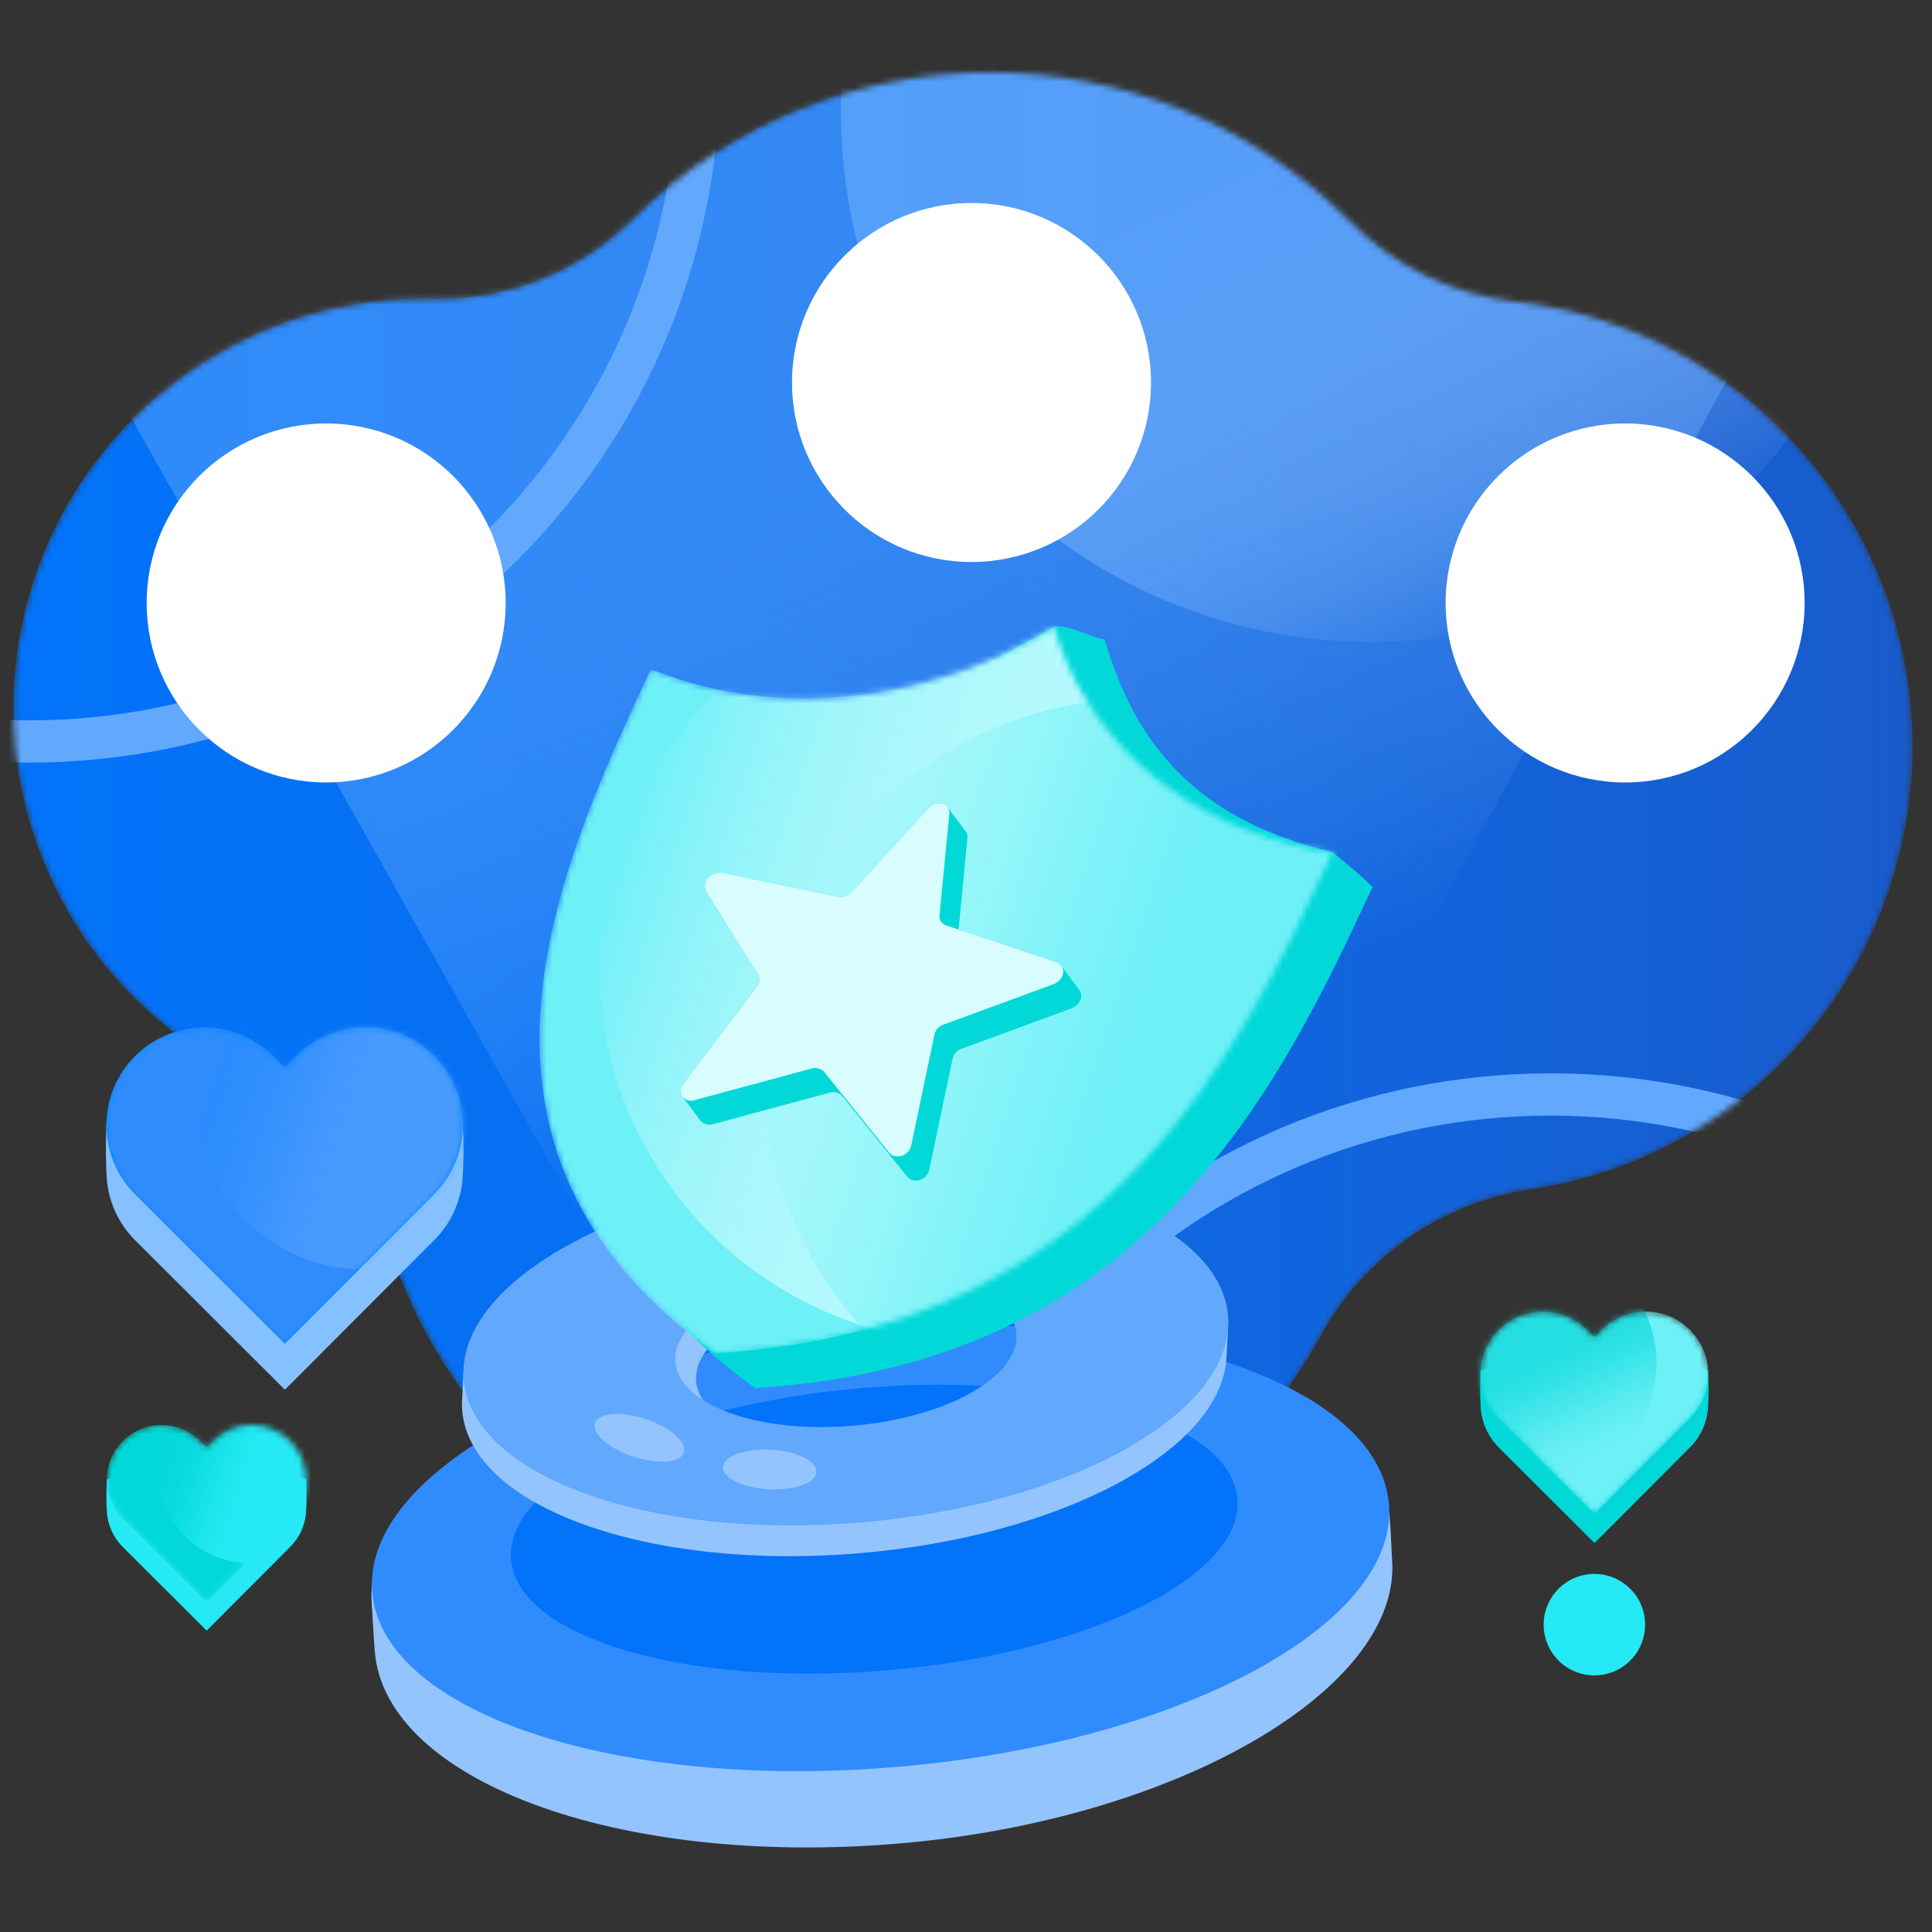 <svg xmlns="http://www.w3.org/2000/svg" width="320" height="320" fill="none" viewBox="0 0 320 320">
    <rect x="0" y="0" width="320" height="320" fill="#333333" stroke="none"/>
    <mask id="brbt4nwmya" width="315" height="255" x="2" y="11" maskUnits="userSpaceOnUse">
        <path fill="#fff" d="M306.229 85.466c-11.914-19.903-32.467-33.072-55.528-35.578-10.294-1.231-19.866-5.923-27.145-13.306-32.768-32.686-85.758-32.847-118.723-.36-8.759 8.74-20.704 13.527-33.074 13.255-31.803-.84-59.906 20.56-67.553 51.441-7.647 30.881 7.223 62.922 35.742 77.02 11.608 5.606 20.408 15.726 24.348 28 10.112 32.298 38.55 55.425 72.231 58.742 33.681 3.318 66.084-13.816 82.304-43.52 7.163-13.071 20.049-22.019 34.798-24.165 24.482-3.682 45.514-19.331 56.074-41.722 10.561-22.392 9.258-48.575-3.474-69.807z"/>
    </mask>
    <g mask="url(#brbt4nwmya)">
        <path fill="url(#paint0_linear)" d="M306.229 85.466c-11.914-19.903-32.467-33.072-55.528-35.578-10.294-1.231-19.866-5.923-27.145-13.306-32.768-32.686-85.758-32.847-118.723-.36-8.759 8.74-20.704 13.527-33.074 13.255-31.803-.84-59.906 20.56-67.553 51.441-7.647 30.881 7.223 62.922 35.742 77.02 11.608 5.606 20.408 15.726 24.348 28 10.112 32.298 38.55 55.425 72.231 58.742 33.681 3.318 66.084-13.816 82.304-43.52 7.163-13.071 20.049-22.019 34.798-24.165 24.482-3.682 45.514-19.331 56.074-41.722 10.561-22.392 9.258-48.575-3.474-69.807z"/>
        <path fill="url(#paint1_linear)" d="M195.865 228.76l-84.488.005L-52.842-63.61l404.009 6.689L195.865 228.76z" opacity=".47"/>
        <path fill="#62A8FD" d="M4.866 126.314c-63.125-.071-114.281-51.226-114.352-114.352.071-63.126 51.227-114.281 114.352-114.353 63.126.072 114.282 51.227 114.353 114.353-.071 63.126-51.227 114.281-114.353 114.352zm0-221.705c-59.261.067-107.285 48.092-107.352 107.353.067 59.261 48.09 107.285 107.352 107.352 59.262-.067 107.286-48.09 107.353-107.352C112.152-47.3 64.128-95.324 4.866-95.391zM256.857 406.484c-63.155 0-114.351-51.198-114.351-114.353 0-63.155 51.198-114.352 114.353-114.352 63.155 0 114.352 51.197 114.352 114.352-.071 63.126-51.228 114.282-114.354 114.353zm0-221.705c-59.289 0-107.351 48.064-107.351 107.353 0 59.289 48.064 107.352 107.353 107.352 59.289 0 107.352-48.064 107.352-107.353-.067-59.261-48.092-107.286-107.354-107.352z"/>
        <path fill="url(#paint2_linear)" d="M227.12 106.324c48.508 0 87.832-39.324 87.832-87.833 0-48.508-39.324-87.832-87.832-87.832-48.509 0-87.833 39.324-87.833 87.832 0 48.509 39.324 87.833 87.833 87.833z" opacity=".7"/>
    </g>
    <path fill="#fff" d="M269.172 129.599c16.42 0 29.731-13.311 29.731-29.73 0-16.42-13.311-29.73-29.731-29.73-16.419 0-29.73 13.31-29.73 29.73 0 16.419 13.311 29.73 29.73 29.73zM54.023 129.599c16.42 0 29.73-13.311 29.73-29.73 0-16.42-13.31-29.73-29.73-29.73s-29.73 13.31-29.73 29.73c0 16.419 13.31 29.73 29.73 29.73zM160.911 93.085c16.419 0 29.73-13.31 29.73-29.73s-13.311-29.73-29.73-29.73c-16.42 0-29.731 13.31-29.731 29.73s13.311 29.73 29.731 29.73z"/>
    <path fill="#94C4FE" d="M230.203 251.697c-1.785-21.294-40.978-35.394-87.542-31.492-46.564 3.902-82.864 24.328-81.08 45.622.043.521.315 5.569.498 7.748 1.784 21.295 40.059 35.687 86.622 31.785 46.564-3.902 83.644-25.883 81.859-47.178-.043-.52-.175-4.305-.357-6.485z"/>
    <path fill="#308CFD" d="M149.017 292.616c46.499-4.069 82.776-23.575 81.027-43.57-1.75-19.994-40.863-32.905-87.362-28.837-46.5 4.068-82.776 23.575-81.027 43.569 1.75 19.995 40.862 32.906 87.362 28.838z"/>
    <path fill="#0373F9" d="M146.762 276.673c33.219-2.783 59.27-15.511 58.188-28.428-1.082-12.916-28.889-21.131-62.108-18.347-33.218 2.784-59.27 15.511-58.188 28.428 1.083 12.916 28.889 21.131 62.108 18.347z"/>
    <path fill="#94C4FE" d="M203.394 219.994c.049-.686.045-1.375-.012-2.061-1.339-15.982-30.756-26.565-65.704-23.636-33.948 2.845-60.625 17.392-60.896 32.871l-.002.001-.218 4.157c-.026.301-.042.602-.047.903l-.003.043h.003c-.009.454.005.908.042 1.36 1.34 15.983 30.756 26.565 65.704 23.637 33.592-2.815 60.063-17.088 60.877-32.385l.278-4.891-.022.001zm-58.782 19.33c-15.595 1.306-28.722-3.416-29.32-10.548-.598-7.132 11.561-13.973 27.156-15.28 15.595-1.307 28.723 3.415 29.32 10.547.598 7.133-11.56 13.974-27.156 15.281z"/>
    <path fill="#62A8FD" d="M203.382 217.933c-1.339-15.982-30.756-26.565-65.704-23.636-34.948 2.928-62.193 18.259-60.854 34.241 1.34 15.983 30.756 26.565 65.704 23.637 34.948-2.929 62.194-18.259 60.854-34.242zm-62.197 18.217c-15.595 1.306-28.722-3.416-29.32-10.548-.598-7.132 11.561-13.973 27.156-15.28 15.595-1.307 28.723 3.415 29.32 10.548.598 7.132-11.56 13.973-27.156 15.28z"/>
    <path fill="#94C4FE" d="M113.269 240.59c.57-1.719-2.264-4.206-6.33-5.554-4.066-1.349-7.824-1.049-8.394.669-.57 1.719 2.264 4.206 6.33 5.554 4.066 1.349 7.824 1.049 8.394-.669zM135.238 243.803c.095-1.809-3.296-3.456-7.574-3.681-4.278-.224-7.822 1.06-7.917 2.869-.095 1.808 3.296 3.456 7.574 3.68 4.278.224 7.823-1.06 7.917-2.868z"/>
    <path fill="#03D8D8" d="M182.971 105.917c-1.934-.206-6.976-2.836-8.381-2.059-17.539 9.693-34.908 19.971-52.478 15.28-2.637-.707-5.176-1.624-7.716-2.54-15.432 33.068-36.797 79.381 10.672 113.308 65.148-3.954 86.856-49.94 102.288-83.009-2.084-2.008-3.917-3.488-6.62-5.746-22.607-5.358-32.708-17.875-37.765-35.234z"/>
    <mask id="1co6vywpjb" width="132" height="122" x="89" y="103" maskUnits="userSpaceOnUse">
        <path fill="#fff" d="M174.59 103.858c-18.332 11.086-40.12 14.601-59.098 9.534-2.637-.707-5.176-1.624-7.716-2.541-15.432 33.069-36.798 79.382 10.672 113.309 65.148-3.955 86.856-49.94 102.288-83.009-2.744-.347-5.455-.916-8.107-1.703-18.958-5.109-32.983-18.23-38.039-35.59z"/>
    </mask>
    <g mask="url(#1co6vywpjb)">
        <path fill="#6EF0F7" d="M174.59 103.858c-18.332 11.086-40.12 14.601-59.098 9.534-2.637-.707-5.176-1.624-7.716-2.541-15.432 33.069-36.798 79.382 10.672 113.309 65.148-3.955 86.856-49.94 102.288-83.009-2.744-.347-5.455-.916-8.107-1.703-18.958-5.109-32.983-18.23-38.039-35.59z"/>
        <path fill="url(#paint3_linear)" d="M161.668 222.433c34.481 0 62.433-27.952 62.433-62.433 0-34.481-27.952-62.433-62.433-62.433-34.481 0-62.434 27.952-62.434 62.433 0 34.481 27.953 62.433 62.434 62.433z"/>
        <path fill="url(#paint4_linear)" d="M189.091 240.529c34.481 0 62.433-27.953 62.433-62.434 0-34.481-27.952-62.433-62.433-62.433-34.481 0-62.433 27.952-62.433 62.433 0 34.481 27.952 62.434 62.433 62.434z"/>
    </g>
    <path fill="#03D8D8" d="M178.803 164c-.016-.028-.04-.051-.059-.078-.016-.028-.04-.052-.059-.079-.016-.027-.04-.051-.058-.078-.017-.028-.041-.051-.059-.078-.017-.028-.041-.052-.059-.079-.017-.028-.04-.051-.059-.078-.016-.028-.04-.052-.059-.079-.016-.028-.04-.051-.058-.078-.017-.028-.041-.052-.059-.079-.017-.028-.041-.051-.059-.078-.017-.028-.041-.052-.059-.078-.016-.028-.04-.052-.059-.079-.016-.028-.04-.051-.059-.078-.016-.028-.04-.052-.058-.079-.017-.028-.041-.051-.059-.078-.017-.028-.041-.052-.059-.079-.017-.028-.041-.051-.059-.078-.016-.028-.04-.052-.059-.079-.016-.027-.04-.051-.058-.078-.017-.028-.041-.051-.059-.078-.017-.028-.041-.052-.059-.079-.017-.028-.041-.051-.059-.078-.017-.028-.041-.052-.059-.079-.017-.028-.04-.051-.059-.078-.016-.028-.04-.052-.059-.079-.016-.027-.04-.051-.058-.078-.017-.028-.041-.051-.059-.079-.017-.027-.041-.051-.059-.078-.017-.028-.041-.051-.059-.078-.017-.028-.04-.052-.059-.079-.016-.028-.04-.051-.059-.078-.016-.028-.04-.052-.058-.079-.017-.027-.041-.051-.059-.078-.017-.028-.041-.052-.059-.079-.017-.027-.041-.051-.059-.078-.016-.028-.04-.051-.059-.078-.016-.028-.04-.052-.058-.079-.017-.028-.041-.051-.059-.078-.017-.028-.041-.052-.059-.079-.017-.028-.041-.051-.059-.078-.017-.028-.04-.052-.059-.079-.016-.028-.04-.051-.059-.078-.016-.028-.04-.052-.058-.079-.017-.027-.041-.051-.059-.078-.017-.028-.041-.051-.059-.078-.017-.028-.041-.052-.059-.079-.017-.028-.04-.051-.059-.078-.016-.028-.04-.052-.058-.079-.017-.028-.041-.051-.059-.078-.017-.028-.041-.052-.059-.079-.203-.334-.515-.588-.883-.72l-16.207-5.397 1.46-15.098c.083-.459-.054-.93-.369-1.274-.021-.026-.036-.054-.059-.079-.021-.025-.036-.054-.059-.078-.021-.026-.036-.054-.059-.078-.02-.026-.036-.054-.058-.079-.021-.026-.037-.054-.059-.078-.021-.026-.037-.054-.059-.079-.021-.026-.037-.054-.059-.078-.021-.026-.036-.054-.059-.079-.021-.025-.036-.054-.059-.078-.02-.026-.036-.054-.058-.079-.021-.025-.037-.053-.059-.078-.021-.026-.036-.054-.059-.078-.021-.026-.037-.054-.059-.079-.021-.026-.036-.054-.059-.078-.021-.026-.036-.054-.059-.079-.02-.025-.036-.054-.058-.078-.021-.026-.037-.054-.059-.079-.021-.025-.036-.053-.059-.078-.021-.026-.036-.054-.059-.079-.021-.025-.036-.054-.059-.078-.02-.026-.036-.054-.059-.078-.02-.026-.036-.054-.059-.079-.02-.026-.036-.054-.058-.078-.021-.026-.036-.054-.059-.079-.021-.025-.036-.054-.059-.078-.02-.026-.036-.054-.059-.079-.02-.025-.036-.054-.058-.078-.021-.026-.037-.054-.06-.078-.02-.026-.036-.054-.058-.079-.021-.026-.037-.054-.059-.078-.021-.026-.036-.054-.059-.079-.021-.025-.036-.054-.059-.078-.02-.026-.036-.054-.058-.079-.021-.025-.037-.054-.059-.078-.021-.026-.037-.054-.059-.079-.021-.025-.037-.054-.059-.078-.021-.026-.036-.054-.059-.078-.021-.026-.036-.054-.059-.079-.02-.026-.036-.054-.059-.078-.02-.026-.036-.054-.058-.079-.021-.025-.037-.054-.059-.078-.021-.026-.037-.054-.059-.079-.021-.025-.036-.054-.059-.078-.021-.026-.036-.054-.059-.078-.02-.026-.036-.054-.059-.079-.02-.026-.036-.054-.058-.078-.021-.026-.037-.054-.059-.079-.021-.025-.036-.054-.059-.078-.021-.026-.036-.054-.059-.079-.02-.025-.036-.054-.059-.078-.11-.141-.244-.262-.396-.357-.962-.493-2.138-.238-2.81.609l-12.624 13.805c-.585.661-1.478.96-2.344.784l-19.168-3.964c-.537-.069-1.082.033-1.557.291-1.065.462-1.558 1.695-1.105 2.763l8.62 13.851c.419.654.328 1.511-.22 2.061l-12.184 16.042c-.332.41-.472.944-.384 1.464.048.246.159.476.321.667.019.027.038.053.059.079.019.026.037.053.058.078.02.026.038.053.059.078.02.027.038.054.059.079.019.026.038.053.059.078.019.027.038.054.059.079.019.026.038.053.059.078.019.027.037.053.058.079.02.026.038.053.059.078.02.027.038.053.059.079.019.026.038.053.059.078.019.027.038.053.059.078.019.027.038.054.058.079.02.026.038.053.059.078.02.027.038.054.059.079.02.026.038.053.059.078.019.027.038.053.059.079.019.026.038.053.059.078.019.027.038.053.059.078.019.027.037.054.058.079.02.026.038.053.059.078.02.027.038.054.059.079.019.026.038.053.059.078.019.027.038.053.059.079.019.026.038.053.059.078.019.027.037.053.058.079.02.026.038.053.059.078.019.026.038.053.059.078.019.027.038.054.059.079.019.026.038.053.059.078.019.027.037.054.058.079.02.026.038.053.059.078.02.027.038.053.059.079.019.026.038.053.059.078.019.026.038.053.059.078.019.027.038.054.059.079.019.026.037.053.058.078.02.027.038.054.059.079.02.026.038.053.059.078.019.027.038.054.059.079.019.026.038.053.059.078.019.027.038.053.059.079.019.026.037.053.058.078.02.026.038.053.059.078.02.027.038.054.059.079.019.026.038.053.059.078.019.027.038.054.059.079.019.026.038.053.059.078.019.027.037.053.058.078.02.027.038.054.059.079.506.619 1.344.857 2.1.597l19.241-5.2c.785-.261 1.649-.029 2.198.589l10.647 13.218c.345.486.916.761 1.511.726 1.084-.012 2.011-.781 2.225-1.843l3.833-18.282c.146-.816.742-1.478 1.539-1.707l18.211-6.702c.538-.207.992-.587 1.289-1.081.377-.585.376-1.336-.002-1.92z"/>
    <path fill="#D9FCFE" d="M157.232 134.863l-1.617 16.71c-.096.788.404 1.526 1.172 1.727l18.192 6.057c.495.18.879.578 1.041 1.079.161.501.082 1.049-.215 1.484-.298.494-.752.874-1.29 1.081l-18.211 6.701c-.796.23-1.392.892-1.538 1.707l-3.834 18.282c-.213 1.063-1.14 1.831-2.224 1.843-.595.035-1.167-.239-1.512-.725l-10.646-13.218c-.549-.618-1.413-.85-2.198-.589l-19.242 5.2c-.469.183-.994.159-1.445-.067-.45-.226-.783-.633-.917-1.119-.087-.52.053-1.053.385-1.464l12.184-16.042c.547-.55.639-1.407.22-2.061l-8.62-13.851c-.453-1.068.04-2.301 1.104-2.763.476-.258 1.021-.36 1.558-.291l19.168 3.964c.865.176 1.759-.123 2.344-.784l12.624-13.805c.672-.847 1.848-1.102 2.81-.609.538.318.82.938.707 1.553z"/>
    <path fill="#25E9F4" d="M264.083 277.496c4.64 0 8.402-3.762 8.402-8.402 0-4.64-3.762-8.402-8.402-8.402-4.64 0-8.402 3.762-8.402 8.402 0 4.64 3.762 8.402 8.402 8.402z"/>
    <path fill="#03D8D8" d="M264.101 255.575l-15.842-15.809c-1.791-1.783-2.864-4.162-3.014-6.685-.172-2.845-.006-6.053-.006-6.053s13.576-5.917 17.615-1.887l1.217 1.215 1.215-1.217c4.03-4.039 17.601 1.85 17.601 1.85.142 2.1.144 4.206.007 6.306-.2 2.432-1.257 4.714-2.983 6.438l-15.81 15.842z"/>
    <mask id="cxhblwpqgc" width="38" height="34" x="245" y="217" maskUnits="userSpaceOnUse">
        <path fill="#fff" d="M264.096 250.71l-15.842-15.809c-4.039-4.03-4.045-10.571-.015-14.61 4.03-4.038 10.571-4.045 14.61-.015l1.217 1.215 1.215-1.217c2.607-2.613 6.41-3.636 9.976-2.685 3.566.952 6.354 3.734 7.313 7.298.959 3.564-.057 7.369-2.664 9.981l-15.81 15.842z"/>
    </mask>
    <g mask="url(#cxhblwpqgc)">
        <path fill="#6EF0F7" d="M264.096 250.71l-15.842-15.809c-4.039-4.03-4.045-10.571-.015-14.61 4.03-4.038 10.571-4.045 14.61-.015l1.217 1.215 1.215-1.217c2.607-2.613 6.41-3.636 9.976-2.685 3.566.952 6.354 3.734 7.313 7.298.959 3.564-.057 7.369-2.664 9.981l-15.81 15.842z"/>
        <path fill="#6EF0F7" d="M264.096 250.71l-15.842-15.809c-4.039-4.03-4.045-10.571-.015-14.61 4.03-4.038 10.571-4.045 14.61-.015l1.217 1.215 1.215-1.217c2.607-2.613 6.41-3.636 9.976-2.685 3.566.952 6.354 3.734 7.313 7.298.959 3.564-.057 7.369-2.664 9.981l-15.81 15.842z"/>
        <path fill="url(#paint5_linear)" d="M254.661 245.498c10.889 0 19.715-8.827 19.715-19.715s-8.826-19.715-19.715-19.715c-10.888 0-19.715 8.827-19.715 19.715s8.827 19.715 19.715 19.715z" opacity=".7"/>
    </g>
    <path fill="#85C1FF" d="M47.19 230.181l-24.802-24.75c-2.804-2.791-4.484-6.516-4.718-10.466-.27-4.454-.01-9.476-.01-9.476s21.255-9.264 27.577-2.955l1.906 1.903 1.902-1.906c6.31-6.323 27.555 2.897 27.555 2.897.222 3.287.226 6.585.01 9.872-.312 3.807-1.966 7.38-4.668 10.08L47.19 230.181z"/>
    <path fill="#08F" d="M47.183 222.565L22.38 197.814c-6.315-6.31-6.322-16.545-.015-22.865 6.306-6.319 16.54-6.333 22.865-.031l1.905 1.903 1.902-1.907c4.081-4.094 10.037-5.7 15.623-4.211 5.585 1.49 9.952 5.847 11.452 11.429 1.5 5.583-.092 11.542-4.178 15.631l-24.751 24.802z"/>
    <mask id="w9xy6sq0zd" width="60" height="53" x="17" y="170" maskUnits="userSpaceOnUse">
        <path fill="#fff" d="M47.183 222.565L22.38 197.814c-6.315-6.31-6.322-16.545-.015-22.865 6.306-6.319 16.54-6.333 22.865-.031l1.905 1.903 1.902-1.907c4.081-4.094 10.037-5.7 15.623-4.211 5.585 1.49 9.952 5.847 11.452 11.429 1.5 5.583-.092 11.542-4.178 15.631l-24.751 24.802z"/>
    </mask>
    <g mask="url(#w9xy6sq0zd)">
        <path fill="#308CFD" d="M47.183 222.565L22.38 197.814c-6.315-6.31-6.322-16.545-.015-22.865 6.306-6.319 16.54-6.333 22.865-.031l1.905 1.903 1.902-1.907c4.081-4.094 10.037-5.7 15.623-4.211 5.585 1.49 9.952 5.847 11.452 11.429 1.5 5.583-.092 11.542-4.178 15.631l-24.751 24.802z"/>
        <path fill="#308CFD" d="M47.183 222.565L22.38 197.814c-6.315-6.31-6.322-16.545-.015-22.865 6.306-6.319 16.54-6.333 22.865-.031l1.905 1.903 1.902-1.907c4.081-4.094 10.037-5.7 15.623-4.211 5.585 1.49 9.952 5.847 11.452 11.429 1.5 5.583-.092 11.542-4.178 15.631l-24.751 24.802z"/>
        <path fill="url(#paint6_linear)" d="M60.297 210.244c15.391 0 27.868-12.477 27.868-27.867 0-15.391-12.477-27.868-27.868-27.868-15.39 0-27.867 12.477-27.867 27.868 0 15.39 12.476 27.867 27.867 27.867z"/>
    </g>
    <path fill="#25E9F4" d="M34.224 270.082l-13.882-13.854c-1.57-1.562-2.51-3.647-2.641-5.857-.151-2.494-.006-5.305-.006-5.305s11.897-5.185 15.436-1.653l1.067 1.065 1.064-1.067c3.532-3.539 15.424 1.621 15.424 1.621.124 1.84.126 3.686.005 5.526-.174 2.131-1.1 4.13-2.613 5.642l-13.854 13.882z"/>
    <mask id="2febossjse" width="34" height="30" x="17" y="236" maskUnits="userSpaceOnUse">
        <path fill="#03D8D8" d="M34.22 265.325l-13.883-13.853c-3.535-3.532-3.538-9.261-.009-12.798 3.53-3.538 9.26-3.545 12.799-.018l1.066 1.065 1.065-1.067c3.532-3.535 9.26-3.539 12.798-.009 3.538 3.53 3.545 9.259.018 12.798L34.22 265.325z"/>
    </mask>
    <g mask="url(#2febossjse)">
        <path fill="#03D8D8" d="M34.22 265.325l-13.883-13.853c-3.535-3.532-3.538-9.261-.009-12.798 3.53-3.538 9.26-3.545 12.799-.018l1.066 1.065 1.065-1.067c3.532-3.535 9.26-3.539 12.798-.009 3.538 3.53 3.545 9.259.018 12.798L34.22 265.325z"/>
        <path fill="url(#paint7_linear)" d="M41.56 258.923c8.615 0 15.599-6.984 15.599-15.599 0-8.614-6.984-15.598-15.599-15.598-8.614 0-15.598 6.984-15.598 15.598 0 8.615 6.984 15.599 15.598 15.599z"/>
    </g>
    <defs>
        <linearGradient id="paint0_linear" x1="2.274" x2="316.727" y1="138.524" y2="138.524" gradientUnits="userSpaceOnUse">
            <stop offset=".018" stop-color="#0373F9"/>
            <stop offset=".298" stop-color="#076FF1"/>
            <stop offset=".724" stop-color="#1164DC"/>
            <stop offset="1" stop-color="#195BCB"/>
        </linearGradient>
        <linearGradient id="paint1_linear" x1="124.457" x2="195.762" y1="-27.78" y2="168.128" gradientUnits="userSpaceOnUse">
            <stop offset=".503" stop-color="#62A8FD"/>
            <stop offset=".546" stop-color="#64A9FD" stop-opacity=".97"/>
            <stop offset=".611" stop-color="#68ABFD" stop-opacity=".886"/>
            <stop offset=".692" stop-color="#6FAFFD" stop-opacity=".749"/>
            <stop offset=".783" stop-color="#78B4FD" stop-opacity=".558"/>
            <stop offset=".885" stop-color="#84BBFE" stop-opacity=".313"/>
            <stop offset=".993" stop-color="#93C3FE" stop-opacity=".02"/>
            <stop offset="1" stop-color="#94C4FE" stop-opacity="0"/>
        </linearGradient>
        <linearGradient id="paint2_linear" x1="190.575" x2="263.664" y1="-61.394" y2="98.376" gradientUnits="userSpaceOnUse">
            <stop offset=".501" stop-color="#62A8FD"/>
            <stop offset=".544" stop-color="#65AAFD" stop-opacity=".97"/>
            <stop offset=".61" stop-color="#6DAEFD" stop-opacity=".886"/>
            <stop offset=".69" stop-color="#7AB5FE" stop-opacity=".749"/>
            <stop offset=".782" stop-color="#8CBFFE" stop-opacity=".558"/>
            <stop offset=".884" stop-color="#A4CCFE" stop-opacity=".313"/>
            <stop offset=".992" stop-color="#C0DCFF" stop-opacity=".02"/>
            <stop offset=".999" stop-color="#C2DDFF" stop-opacity="0"/>
        </linearGradient>
        <linearGradient id="paint3_linear" x1="221.041" x2="102.295" y1="179.339" y2="140.661" gradientUnits="userSpaceOnUse">
            <stop offset=".501" stop-color="#B4F9FD"/>
            <stop offset=".544" stop-color="#B5F9FD" stop-opacity=".97"/>
            <stop offset=".61" stop-color="#B8F9FD" stop-opacity=".886"/>
            <stop offset=".69" stop-color="#BDFAFD" stop-opacity=".749"/>
            <stop offset=".782" stop-color="#C4FAFD" stop-opacity=".558"/>
            <stop offset=".884" stop-color="#CDFBFE" stop-opacity=".313"/>
            <stop offset=".992" stop-color="#D8FCFE" stop-opacity=".02"/>
            <stop offset=".999" stop-color="#D9FCFE" stop-opacity="0"/>
        </linearGradient>
        <linearGradient id="paint4_linear" x1="248.465" x2="129.718" y1="197.435" y2="158.756" gradientUnits="userSpaceOnUse">
            <stop offset=".501" stop-color="#6EF0F7"/>
            <stop offset=".545" stop-color="#6FF0F7" stop-opacity=".969"/>
            <stop offset=".612" stop-color="#72F1F7" stop-opacity=".883"/>
            <stop offset=".694" stop-color="#76F2F7" stop-opacity=".742"/>
            <stop offset=".787" stop-color="#7CF3F7" stop-opacity=".547"/>
            <stop offset=".89" stop-color="#84F5F7" stop-opacity=".297"/>
            <stop offset=".999" stop-color="#8DF7F7" stop-opacity="0"/>
        </linearGradient>
        <linearGradient id="paint5_linear" x1="246.489" x2="262.833" y1="207.837" y2="243.728" gradientUnits="userSpaceOnUse">
            <stop offset=".501" stop-color="#03D8D8"/>
            <stop offset=".549" stop-color="#07D9D9" stop-opacity=".964"/>
            <stop offset=".623" stop-color="#11DBDC" stop-opacity=".866"/>
            <stop offset=".712" stop-color="#22DFE1" stop-opacity=".706"/>
            <stop offset=".815" stop-color="#3AE4E8" stop-opacity=".483"/>
            <stop offset=".926" stop-color="#59EBF1" stop-opacity=".201"/>
            <stop offset=".999" stop-color="#6EF0F7" stop-opacity="0"/>
        </linearGradient>
        <linearGradient id="paint6_linear" x1="86.799" x2="33.796" y1="191.009" y2="173.745" gradientUnits="userSpaceOnUse">
            <stop offset=".501" stop-color="#62A8FD" stop-opacity=".5"/>
            <stop offset=".571" stop-color="#5CA6FD" stop-opacity=".47"/>
            <stop offset=".678" stop-color="#4CA1FD" stop-opacity=".386"/>
            <stop offset=".809" stop-color="#3198FE" stop-opacity=".249"/>
            <stop offset=".957" stop-color="#0C8CFF" stop-opacity=".061"/>
            <stop offset="1" stop-color="#08F" stop-opacity="0"/>
        </linearGradient>
        <linearGradient id="paint7_linear" x1="56.395" x2="26.727" y1="248.156" y2="238.493" gradientUnits="userSpaceOnUse">
            <stop offset=".501" stop-color="#25E9F4"/>
            <stop offset=".546" stop-color="#24E8F3" stop-opacity=".968"/>
            <stop offset=".613" stop-color="#21E7F1" stop-opacity=".882"/>
            <stop offset=".696" stop-color="#1CE5ED" stop-opacity=".739"/>
            <stop offset=".79" stop-color="#15E1E7" stop-opacity=".542"/>
            <stop offset=".894" stop-color="#0DDDE0" stop-opacity=".288"/>
            <stop offset="1" stop-color="#03D8D8" stop-opacity="0"/>
        </linearGradient>
    </defs>
</svg>
